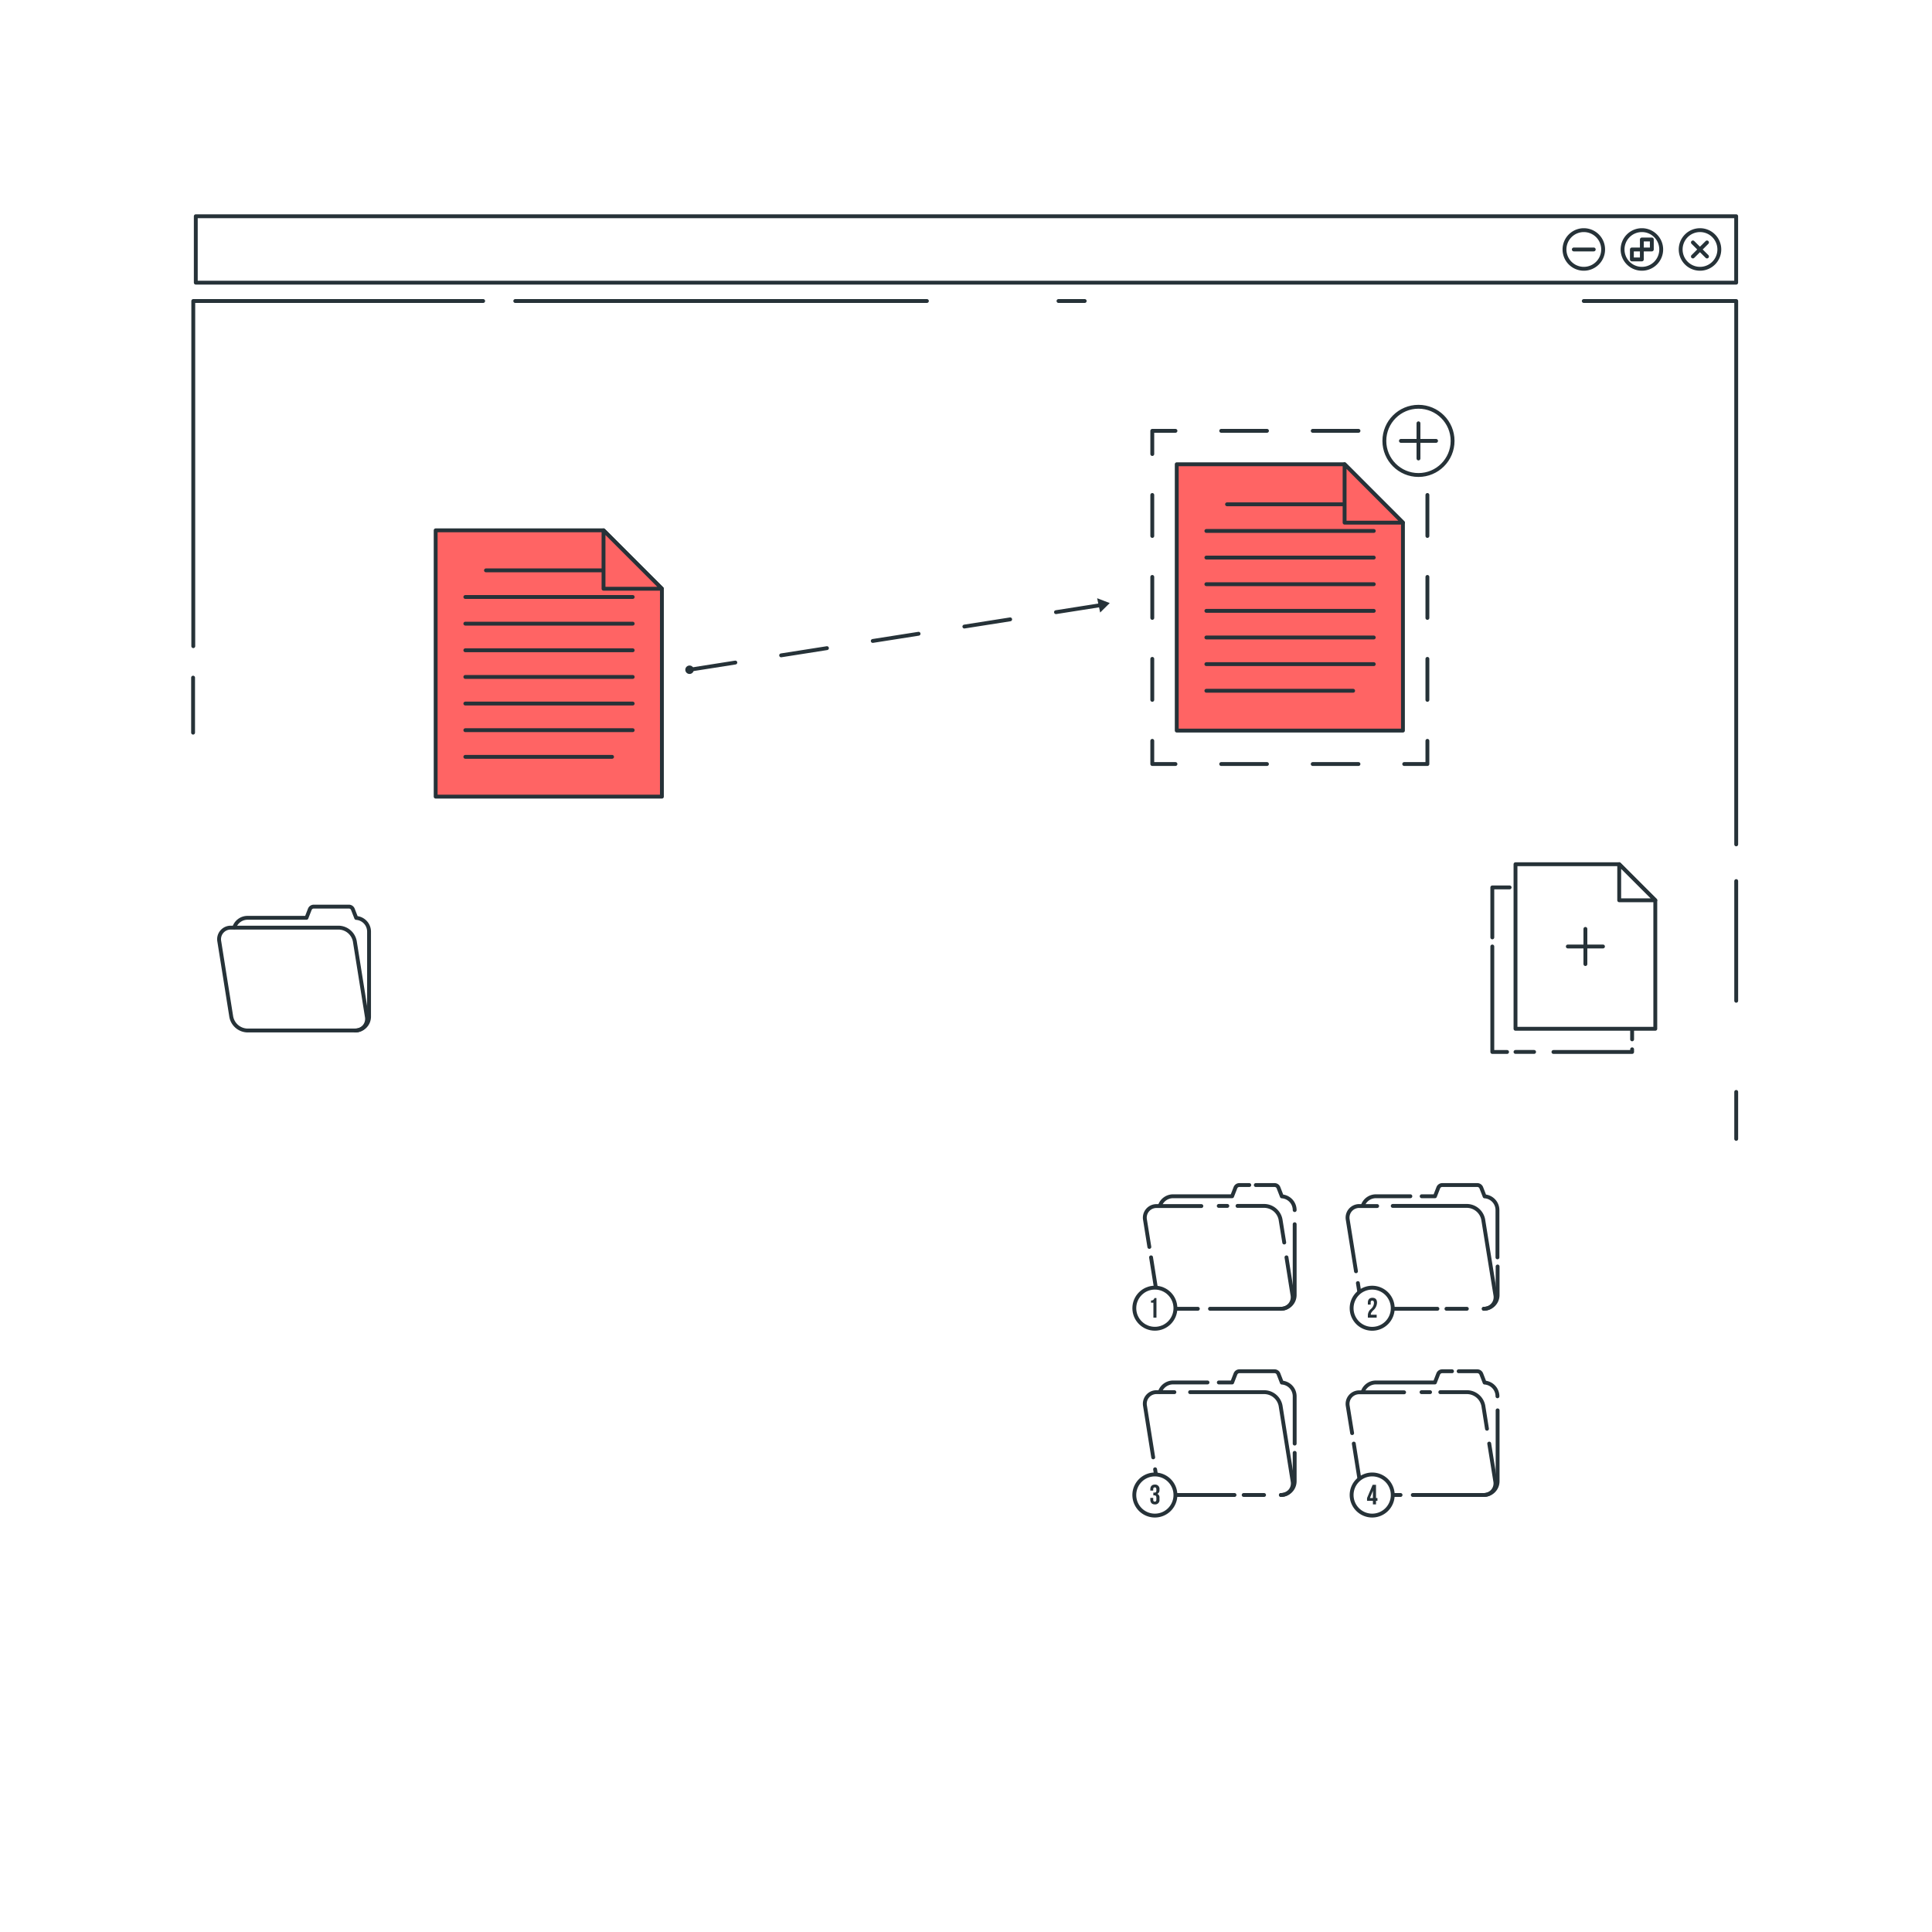 <svg class="animated" id="freepik_stories-duplicate" xmlns="http://www.w3.org/2000/svg"
    xmlns:xlink="http://www.w3.org/1999/xlink" viewBox="0 0 500 500" version="1.1" xmlns:svgjs="http://svgjs.com/svgjs">
    <style>
        svg#freepik_stories-duplicate:not(.animated) .animable {
            opacity: 0;
        }

        svg#freepik_stories-duplicate.animated #freepik--Duplicate--inject-7 {
            animation: 1.5s Infinite linear floating;
            animation-delay: 0s;
        }

        @keyframes floating {
            0% {
                opacity: 1;
                transform: translateY(0px);
            }

            50% {
                transform: translateY(-10px);
            }

            100% {
                opacity: 1;
                transform: translateY(0px);
            }
        }

        .animator-hidden {
            display: none;
        }
    </style>
    <g id="freepik--background-simple--inject-7" class="animable animator-hidden"
        style="transform-origin: 249.389px 260.05px;">
        <path
            d="M135.47,442.4c24.21,24.32,81.91,13.76,106.6-2.65C322.24,386.5,462.86,297.67,466.26,174c1.45-52.59-45.55-79-65.1-86.63-47-18.28-98.07-22.84-148.44-23.85-52.62-1-108.95,2.18-155.64,29-17.69,10.16-34.3,23-45.45,40.32C40.29,150.36,34,171.09,32.76,191.9c-2.07,33.56,7.78,66.92,22.16,97.31s33.26,58.4,50.67,87.17C116.94,395.16,115.07,421.91,135.47,442.4Z"
            style="fill: #FF6464; transform-origin: 249.389px 260.05px;" id="elyilxhths3yb" class="animable"></path>
        <g id="eljx6h3hpn21">
            <path
                d="M135.47,442.4c24.21,24.32,81.91,13.76,106.6-2.65C322.24,386.5,462.86,297.67,466.26,174c1.45-52.59-45.55-79-65.1-86.63-47-18.28-98.07-22.84-148.44-23.85-52.62-1-108.95,2.18-155.64,29-17.69,10.16-34.3,23-45.45,40.32C40.29,150.36,34,171.09,32.76,191.9c-2.07,33.56,7.78,66.92,22.16,97.31s33.26,58.4,50.67,87.17C116.94,395.16,115.07,421.91,135.47,442.4Z"
                style="fill: rgb(255, 255, 255); opacity: 0.7; transform-origin: 249.389px 260.05px;" class="animable"
                id="elf1kz39mzezk"></path>
        </g>
    </g>
    <g id="freepik--Window--inject-7" class="animable" style="transform-origin: 249.65px 175.35px;">
        <rect x="50.67" y="55.96" width="398.65" height="17.19"
            style="fill: none; stroke: rgb(38, 50, 56); stroke-linecap: round; stroke-linejoin: round; transform-origin: 249.995px 64.555px;"
            id="ele18f4w43ve5" class="animable"></rect>
        <path d="M443.49,68.1a5,5,0,1,1,0-7.08A5,5,0,0,1,443.49,68.1Z"
            style="fill: none; stroke: rgb(38, 50, 56); stroke-linecap: round; stroke-linejoin: round; transform-origin: 439.959px 64.56px;"
            id="elfvqcfuvs6no" class="animable"></path>
        <line x1="441.77" y1="62.74" x2="438.12" y2="66.38"
            style="fill: none; stroke: rgb(38, 50, 56); stroke-linecap: round; stroke-linejoin: round; transform-origin: 439.945px 64.56px;"
            id="eldt67f3hda9i" class="animable"></line>
        <line x1="441.77" y1="66.38" x2="438.12" y2="62.74"
            style="fill: none; stroke: rgb(38, 50, 56); stroke-linecap: round; stroke-linejoin: round; transform-origin: 439.945px 64.56px;"
            id="ellm6pt10urk" class="animable"></line>
        <path d="M429.92,64.56a5,5,0,1,1-5-5A5,5,0,0,1,429.92,64.56Z"
            style="fill: none; stroke: rgb(38, 50, 56); stroke-linecap: round; stroke-linejoin: round; transform-origin: 424.92px 64.56px;"
            id="el937o1jdbu6r" class="animable"></path>
        <polygon points="424.91 67.14 424.91 61.98 427.49 61.98 427.49 64.56 422.33 64.56 422.33 67.14 424.91 67.14"
            style="fill: none; stroke: rgb(38, 50, 56); stroke-linecap: round; stroke-linejoin: round; transform-origin: 424.91px 64.56px;"
            id="el40qmivhb1f2" class="animable"></polygon>
        <path d="M414.89,64.56a5,5,0,1,1-5-5A5,5,0,0,1,414.89,64.56Z"
            style="fill: none; stroke: rgb(38, 50, 56); stroke-linecap: round; stroke-linejoin: round; transform-origin: 409.89px 64.56px;"
            id="elw7xg1nguk8d" class="animable"></path>
        <line x1="412.46" y1="64.56" x2="407.3" y2="64.56"
            style="fill: none; stroke: rgb(38, 50, 56); stroke-linecap: round; stroke-linejoin: round; transform-origin: 409.88px 64.56px;"
            id="elues8pccmhr8" class="animable"></line>
        <polyline points="50.02 167.23 50.02 77.9 125.04 77.9"
            style="fill: none; stroke: rgb(38, 50, 56); stroke-linecap: round; stroke-linejoin: round; transform-origin: 87.53px 122.565px;"
            id="el95zh8vdw7tw" class="animable"></polyline>
        <polyline points="449.33 218.52 449.33 77.9 409.88 77.9"
            style="fill: none; stroke: rgb(38, 50, 56); stroke-linecap: round; stroke-linejoin: round; transform-origin: 429.605px 148.21px;"
            id="elbydo231d2fq" class="animable"></polyline>
        <line x1="449.33" y1="228.02" x2="449.33" y2="259"
            style="fill: none; stroke: rgb(38, 50, 56); stroke-linecap: round; stroke-linejoin: round; transform-origin: 449.33px 243.51px;"
            id="elw92wz1x0gq" class="animable"></line>
        <line x1="449.33" y1="282.59" x2="449.33" y2="294.74"
            style="fill: none; stroke: rgb(38, 50, 56); stroke-linecap: round; stroke-linejoin: round; transform-origin: 449.33px 288.665px;"
            id="el2juadgr7c28" class="animable"></line>
        <line x1="49.97" y1="175.37" x2="49.97" y2="189.61"
            style="fill: none; stroke: rgb(38, 50, 56); stroke-linecap: round; stroke-linejoin: round; transform-origin: 49.97px 182.49px;"
            id="elq45xiz3h6oc" class="animable"></line>
        <line x1="133.35" y1="77.9" x2="239.88" y2="77.9"
            style="fill: none; stroke: rgb(38, 50, 56); stroke-linecap: round; stroke-linejoin: round; transform-origin: 186.615px 77.9px;"
            id="elo8s267ur2nl" class="animable"></line>
        <line x1="273.94" y1="77.9" x2="280.72" y2="77.9"
            style="fill: none; stroke: rgb(38, 50, 56); stroke-linecap: round; stroke-linejoin: round; transform-origin: 277.33px 77.9px;"
            id="elr7jospsyme" class="animable"></line>
    </g>
    <g id="freepik--Folders--inject-7" class="animable" style="transform-origin: 222.139px 313.43px;">
        <path d="M362.46,386.9h-6.4a4.34,4.34,0,0,1-4.15-3.56l-1.55-9.74"
            style="fill: none; stroke: rgb(38, 50, 56); stroke-linecap: round; stroke-linejoin: round; transform-origin: 356.41px 380.25px;"
            id="elfr0d1cj1yja" class="animable"></path>
        <path d="M385.41,373.6l1.56,9.74a3,3,0,0,1-3,3.56H365.63"
            style="fill: none; stroke: rgb(38, 50, 56); stroke-linecap: round; stroke-linejoin: round; transform-origin: 376.326px 380.25px;"
            id="eld1fqdi8ie7" class="animable"></path>
        <path d="M372.75,360.29h7a4.34,4.34,0,0,1,4.14,3.56l.94,5.91"
            style="fill: none; stroke: rgb(38, 50, 56); stroke-linecap: round; stroke-linejoin: round; transform-origin: 378.79px 365.025px;"
            id="elhp3wqrc3dfu" class="animable"></path>
        <line x1="367.89" y1="360.29" x2="370.1" y2="360.29"
            style="fill: none; stroke: rgb(38, 50, 56); stroke-linecap: round; stroke-linejoin: round; transform-origin: 368.995px 360.29px;"
            id="el4ybxvh54pf6" class="animable"></line>
        <path d="M349.93,370.89l-1.13-7a3,3,0,0,1,3-3.56h11.58"
            style="fill: none; stroke: rgb(38, 50, 56); stroke-linecap: round; stroke-linejoin: round; transform-origin: 356.064px 365.61px;"
            id="els1z4fh5b96a" class="animable"></path>
        <path d="M375.78,354.88h-2.57a1.11,1.11,0,0,0-1,.69l-.86,2.21H356.06a3.58,3.58,0,0,0-3.39,2.43"
            style="fill: none; stroke: rgb(38, 50, 56); stroke-linecap: round; stroke-linejoin: round; transform-origin: 364.225px 357.545px;"
            id="el5o2rny09nqw" class="animable"></path>
        <path d="M387.54,361.36a3.56,3.56,0,0,0-3.32-3.55l-.87-2.24a1.11,1.11,0,0,0-1-.69H377.5"
            style="fill: none; stroke: rgb(38, 50, 56); stroke-linecap: round; stroke-linejoin: round; transform-origin: 382.52px 358.12px;"
            id="eld0ror45xr65" class="animable"></path>
        <path d="M384,386.9a3.57,3.57,0,0,0,3.58-3.57V365"
            style="fill: none; stroke: rgb(38, 50, 56); stroke-linecap: round; stroke-linejoin: round; transform-origin: 385.79px 375.95px;"
            id="eljr4jv8x7w4g" class="animable"></path>
        <path d="M298.45,377.16l-2.12-13.31a3,3,0,0,1,3-3.56h4.6"
            style="fill: none; stroke: rgb(38, 50, 56); stroke-linecap: round; stroke-linejoin: round; transform-origin: 300.104px 368.725px;"
            id="el7sz5hpoarl8" class="animable"></path>
        <path d="M319.49,386.9H303.58a4.35,4.35,0,0,1-4.15-3.56l-.49-3.09"
            style="fill: none; stroke: rgb(38, 50, 56); stroke-linecap: round; stroke-linejoin: round; transform-origin: 309.215px 383.575px;"
            id="elknr0lcumgsp" class="animable"></path>
        <line x1="327.14" y1="386.9" x2="321.86" y2="386.9"
            style="fill: none; stroke: rgb(38, 50, 56); stroke-linecap: round; stroke-linejoin: round; transform-origin: 324.5px 386.9px;"
            id="ellv038d7p0ab" class="animable"></line>
        <path d="M308,360.29h19.28a4.34,4.34,0,0,1,4.14,3.56l3.11,19.49a3,3,0,0,1-3,3.56"
            style="fill: none; stroke: rgb(38, 50, 56); stroke-linecap: round; stroke-linejoin: round; transform-origin: 321.291px 373.595px;"
            id="elss2helkzo0r" class="animable"></path>
        <path d="M312.5,357.78h-8.92a3.59,3.59,0,0,0-3.39,2.43"
            style="fill: none; stroke: rgb(38, 50, 56); stroke-linecap: round; stroke-linejoin: round; transform-origin: 306.345px 358.995px;"
            id="elirouu9bbgk" class="animable"></path>
        <path
            d="M335.06,373.6V361.36a3.56,3.56,0,0,0-3.32-3.55l-.87-2.24a1.09,1.09,0,0,0-1-.69h-9.13a1.09,1.09,0,0,0-1,.69l-.86,2.21h-3.45"
            style="fill: none; stroke: rgb(38, 50, 56); stroke-linecap: round; stroke-linejoin: round; transform-origin: 325.245px 364.24px;"
            id="elknb9oxzxbp" class="animable"></path>
        <path d="M331.48,386.9a3.57,3.57,0,0,0,3.58-3.57V376"
            style="fill: none; stroke: rgb(38, 50, 56); stroke-linecap: round; stroke-linejoin: round; transform-origin: 333.27px 381.45px;"
            id="elp4wlgdm843s" class="animable"></path>
        <path d="M310,338.71h-6.41a4.35,4.35,0,0,1-4.15-3.56l-1.55-9.75"
            style="fill: none; stroke: rgb(38, 50, 56); stroke-linecap: round; stroke-linejoin: round; transform-origin: 303.945px 332.055px;"
            id="elrmbpm0qx5ce" class="animable"></path>
        <path d="M332.94,325.4l1.55,9.75a3,3,0,0,1-3,3.56H313.15"
            style="fill: none; stroke: rgb(38, 50, 56); stroke-linecap: round; stroke-linejoin: round; transform-origin: 323.846px 332.055px;"
            id="elcyyi777olx" class="animable"></path>
        <path d="M320.27,312.09h7a4.35,4.35,0,0,1,4.14,3.57l.95,5.9"
            style="fill: none; stroke: rgb(38, 50, 56); stroke-linecap: round; stroke-linejoin: round; transform-origin: 326.315px 316.825px;"
            id="elv1h3aqrvw8" class="animable"></path>
        <line x1="315.41" y1="312.09" x2="317.63" y2="312.09"
            style="fill: none; stroke: rgb(38, 50, 56); stroke-linecap: round; stroke-linejoin: round; transform-origin: 316.52px 312.09px;"
            id="elcs7824grgrw" class="animable"></line>
        <path d="M297.45,322.7l-1.12-7a3,3,0,0,1,3-3.57h11.58"
            style="fill: none; stroke: rgb(38, 50, 56); stroke-linecap: round; stroke-linejoin: round; transform-origin: 303.593px 317.415px;"
            id="el9uy66tojeam" class="animable"></path>
        <path d="M323.31,306.69h-2.58a1.07,1.07,0,0,0-1,.69l-.86,2.21H303.58a3.59,3.59,0,0,0-3.39,2.43"
            style="fill: none; stroke: rgb(38, 50, 56); stroke-linecap: round; stroke-linejoin: round; transform-origin: 311.75px 309.355px;"
            id="elzajfkanplbk" class="animable"></path>
        <path d="M335.06,313.17a3.56,3.56,0,0,0-3.32-3.55l-.87-2.24a1.07,1.07,0,0,0-1-.69H325"
            style="fill: none; stroke: rgb(38, 50, 56); stroke-linecap: round; stroke-linejoin: round; transform-origin: 330.03px 309.93px;"
            id="eltm604rsj4lq" class="animable"></path>
        <path d="M331.48,338.71a3.57,3.57,0,0,0,3.58-3.57V316.83"
            style="fill: none; stroke: rgb(38, 50, 56); stroke-linecap: round; stroke-linejoin: round; transform-origin: 333.27px 327.77px;"
            id="elkyambl0yxz" class="animable"></path>
        <path d="M350.93,329l-2.13-13.31a3,3,0,0,1,3-3.57h4.6"
            style="fill: none; stroke: rgb(38, 50, 56); stroke-linecap: round; stroke-linejoin: round; transform-origin: 352.573px 320.56px;"
            id="elvohbsynh2ds" class="animable"></path>
        <path d="M372,338.71H356.06a4.34,4.34,0,0,1-4.15-3.56l-.49-3.09"
            style="fill: none; stroke: rgb(38, 50, 56); stroke-linecap: round; stroke-linejoin: round; transform-origin: 361.71px 335.385px;"
            id="elarsvb08drb" class="animable"></path>
        <line x1="379.62" y1="338.71" x2="374.34" y2="338.71"
            style="fill: none; stroke: rgb(38, 50, 56); stroke-linecap: round; stroke-linejoin: round; transform-origin: 376.98px 338.71px;"
            id="ellvrpciekg6e" class="animable"></line>
        <path d="M360.44,312.09h19.28a4.35,4.35,0,0,1,4.14,3.57L387,335.15a3,3,0,0,1-3,3.56"
            style="fill: none; stroke: rgb(38, 50, 56); stroke-linecap: round; stroke-linejoin: round; transform-origin: 373.746px 325.4px;"
            id="el6rotdz48o9m" class="animable"></path>
        <path d="M365,309.59h-8.92a3.58,3.58,0,0,0-3.39,2.43"
            style="fill: none; stroke: rgb(38, 50, 56); stroke-linecap: round; stroke-linejoin: round; transform-origin: 358.845px 310.805px;"
            id="elk1xp3q14ach" class="animable"></path>
        <path
            d="M387.54,325.4V313.17a3.56,3.56,0,0,0-3.32-3.55l-.87-2.24a1.1,1.1,0,0,0-1-.69h-9.12a1.1,1.1,0,0,0-1,.69l-.86,2.21h-3.44"
            style="fill: none; stroke: rgb(38, 50, 56); stroke-linecap: round; stroke-linejoin: round; transform-origin: 377.735px 316.045px;"
            id="el6tzvow2dioe" class="animable"></path>
        <path d="M384,338.71a3.57,3.57,0,0,0,3.58-3.57v-7.37"
            style="fill: none; stroke: rgb(38, 50, 56); stroke-linecap: round; stroke-linejoin: round; transform-origin: 385.79px 333.24px;"
            id="elgvmq5a12e8w" class="animable"></path>
        <path
            d="M91.93,266.69H64a4.36,4.36,0,0,1-4.15-3.57l-3.1-19.49a3,3,0,0,1,3-3.56H87.69a4.34,4.34,0,0,1,4.14,3.56l3.11,19.49A3,3,0,0,1,91.93,266.69Z"
            style="fill: none; stroke: rgb(38, 50, 56); stroke-linecap: round; stroke-linejoin: round; transform-origin: 75.846px 253.38px;"
            id="eltflh5uqlh6h" class="animable"></path>
        <path
            d="M91.93,266.69a3.58,3.58,0,0,0,3.58-3.58v-22a3.56,3.56,0,0,0-3.32-3.55l-.87-2.24a1.09,1.09,0,0,0-1-.69H81.18a1.09,1.09,0,0,0-1,.69l-.86,2.21H64A3.59,3.59,0,0,0,60.64,240"
            style="fill: none; stroke: rgb(38, 50, 56); stroke-linecap: round; stroke-linejoin: round; transform-origin: 78.075px 250.66px;"
            id="elc54br0btwph" class="animable"></path>
        <circle cx="298.88" cy="338.56" r="5.32"
            style="fill: rgb(255, 255, 255); stroke: rgb(38, 50, 56); stroke-linecap: round; stroke-linejoin: round; transform-origin: 298.88px 338.56px;"
            id="elm1lmnf5xmp" class="animable"></circle>
        <path d="M297.88,336.56a.79.79,0,0,0,.88-.63h.53V341h-.79v-3.86h-.62Z"
            style="fill: rgb(38, 50, 56); transform-origin: 298.585px 338.465px;" id="el3vb4lfp08s6" class="animable">
        </path>
        <path d="M360.44,338.56a5.32,5.32,0,1,1-5.32-5.31A5.32,5.32,0,0,1,360.44,338.56Z"
            style="fill: rgb(255, 255, 255); stroke: rgb(38, 50, 56); stroke-linecap: round; stroke-linejoin: round; transform-origin: 355.12px 338.57px;"
            id="elqzwbalv7yn" class="animable"></path>
        <path
            d="M355.14,336.59c-.25,0-.41.14-.41.5v.54H354v-.49c0-.81.4-1.27,1.19-1.27s1.18.46,1.18,1.27a2.77,2.77,0,0,1-1,2c-.47.5-.6.74-.6,1v.11h1.51V341H354v-.62a2.21,2.21,0,0,1,.79-1.62,2.13,2.13,0,0,0,.79-1.58C355.56,336.72,355.4,336.59,355.14,336.59Z"
            style="fill: rgb(38, 50, 56); transform-origin: 355.185px 338.435px;" id="elpeoamaovj8i" class="animable">
        </path>
        <path d="M304.2,386.9a5.32,5.32,0,1,1-5.32-5.31A5.32,5.32,0,0,1,304.2,386.9Z"
            style="fill: rgb(255, 255, 255); stroke: rgb(38, 50, 56); stroke-linecap: round; stroke-linejoin: round; transform-origin: 298.88px 386.91px;"
            id="ely70fedb499h" class="animable"></path>
        <path
            d="M299.27,385.51c0-.45-.16-.58-.41-.58s-.41.14-.41.5v.33h-.75v-.28c0-.81.4-1.27,1.18-1.27a1.11,1.11,0,0,1,1.19,1.27v.13a1,1,0,0,1-.56,1h0a1,1,0,0,1,.56,1.06v.4a1.11,1.11,0,0,1-1.19,1.27c-.78,0-1.18-.47-1.18-1.27v-.42h.75v.47c0,.36.16.5.41.5s.41-.13.41-.58v-.39c0-.47-.16-.65-.52-.65h-.27v-.72h.31c.3,0,.48-.13.48-.54Z"
            style="fill: rgb(38, 50, 56); transform-origin: 298.891px 386.775px;" id="elpfc4rid00to" class="animable">
        </path>
        <path d="M360.44,386.9a5.32,5.32,0,1,1-5.32-5.31A5.32,5.32,0,0,1,360.44,386.9Z"
            style="fill: rgb(255, 255, 255); stroke: rgb(38, 50, 56); stroke-linecap: round; stroke-linejoin: round; transform-origin: 355.12px 386.91px;"
            id="ely6x00962ph" class="animable"></path>
        <path d="M353.79,387.69l1.45-3.42h.87v3.42h.37v.72h-.37v.92h-.8v-.92h-1.52Zm1.52,0v-1.87h0l-.77,1.87Z"
            style="fill: rgb(38, 50, 56); transform-origin: 355.135px 386.8px;" id="elgwbbu9igbq" class="animable">
        </path>
    </g>
    <g id="freepik--Icon--inject-7" class="animable" style="transform-origin: 407.3px 247.955px;">
        <line x1="393.86" y1="229.66" x2="413.05" y2="229.66"
            style="fill: none; stroke: rgb(38, 50, 56); stroke-linecap: round; stroke-linejoin: round; transform-origin: 403.455px 229.66px;"
            id="elzhnh9uvqpa" class="animable"></line>
        <polyline points="386.21 242.6 386.21 229.66 390.69 229.66"
            style="fill: none; stroke: rgb(38, 50, 56); stroke-linecap: round; stroke-linejoin: round; transform-origin: 388.45px 236.13px;"
            id="elh9h60g2711e" class="animable"></polyline>
        <polyline points="390.03 272.25 386.21 272.25 386.21 244.95"
            style="fill: none; stroke: rgb(38, 50, 56); stroke-linecap: round; stroke-linejoin: round; transform-origin: 388.12px 258.6px;"
            id="el0qsf9b3v76w8" class="animable"></polyline>
        <line x1="397.02" y1="272.24" x2="392.21" y2="272.24"
            style="fill: none; stroke: rgb(38, 50, 56); stroke-linecap: round; stroke-linejoin: round; transform-origin: 394.615px 272.24px;"
            id="eljv47hv9p5h" class="animable"></line>
        <polyline points="422.39 271.56 422.39 272.25 402.03 272.25"
            style="fill: none; stroke: rgb(38, 50, 56); stroke-linecap: round; stroke-linejoin: round; transform-origin: 412.21px 271.905px;"
            id="elsip8ergbm4h" class="animable"></polyline>
        <line x1="422.39" y1="238.99" x2="422.39" y2="268.98"
            style="fill: none; stroke: rgb(38, 50, 56); stroke-linecap: round; stroke-linejoin: round; transform-origin: 422.39px 253.985px;"
            id="el7sl10xny674" class="animable"></line>
        <polygon
            points="428.39 232.99 428.39 266.25 392.21 266.25 392.21 223.66 419.05 223.66 425.33 229.94 428.39 232.99"
            style="fill: rgb(255, 255, 255); stroke: rgb(38, 50, 56); stroke-linecap: round; stroke-linejoin: round; transform-origin: 410.3px 244.955px;"
            id="ell18n5scl46b" class="animable"></polygon>
        <polygon points="428.39 232.99 419.05 232.99 419.05 223.66 425.33 229.94 428.39 232.99"
            style="fill: rgb(255, 255, 255); stroke: rgb(38, 50, 56); stroke-linecap: round; stroke-linejoin: round; transform-origin: 423.72px 228.325px;"
            id="elmne4hgto6k7" class="animable"></polygon>
        <line x1="410.3" y1="240.4" x2="410.3" y2="249.5"
            style="fill: none; stroke: rgb(38, 50, 56); stroke-linecap: round; stroke-linejoin: round; transform-origin: 410.3px 244.95px;"
            id="elqlfkew3nrp" class="animable"></line>
        <line x1="414.85" y1="244.95" x2="405.75" y2="244.95"
            style="fill: none; stroke: rgb(38, 50, 56); stroke-linecap: round; stroke-linejoin: round; transform-origin: 410.3px 244.95px;"
            id="elyxohyrmpos" class="animable"></line>
    </g>
    <g id="freepik--Duplicate--inject-7" class="animable" style="transform-origin: 246.169px 153.891px;">
        <polygon points="171.3 152.36 171.3 206.17 112.75 206.17 112.75 137.25 156.19 137.25 166.35 147.41 171.3 152.36"
            style="fill: #FF6464; stroke: rgb(38, 50, 56); stroke-linecap: round; stroke-linejoin: round; transform-origin: 142.025px 171.71px;"
            id="elbty98lsqop6" class="animable"></polygon>
        <line x1="125.77" y1="147.61" x2="163.74" y2="147.61"
            style="fill: none; stroke: rgb(38, 50, 56); stroke-linecap: round; stroke-linejoin: round; transform-origin: 144.755px 147.61px;"
            id="ellyudfpsg93" class="animable"></line>
        <line x1="120.43" y1="154.5" x2="163.74" y2="154.5"
            style="fill: none; stroke: rgb(38, 50, 56); stroke-linecap: round; stroke-linejoin: round; transform-origin: 142.085px 154.5px;"
            id="el2vmm1qp0s8a" class="animable"></line>
        <line x1="120.43" y1="161.4" x2="163.74" y2="161.4"
            style="fill: none; stroke: rgb(38, 50, 56); stroke-linecap: round; stroke-linejoin: round; transform-origin: 142.085px 161.4px;"
            id="el1kstxhhae4a" class="animable"></line>
        <line x1="120.43" y1="168.29" x2="163.74" y2="168.29"
            style="fill: none; stroke: rgb(38, 50, 56); stroke-linecap: round; stroke-linejoin: round; transform-origin: 142.085px 168.29px;"
            id="elamhwz28pha6" class="animable"></line>
        <line x1="120.43" y1="175.19" x2="163.74" y2="175.19"
            style="fill: none; stroke: rgb(38, 50, 56); stroke-linecap: round; stroke-linejoin: round; transform-origin: 142.085px 175.19px;"
            id="eleq94x24vct" class="animable"></line>
        <line x1="120.43" y1="182.08" x2="163.74" y2="182.08"
            style="fill: none; stroke: rgb(38, 50, 56); stroke-linecap: round; stroke-linejoin: round; transform-origin: 142.085px 182.08px;"
            id="elyav4ee04ep" class="animable"></line>
        <line x1="120.43" y1="188.97" x2="163.74" y2="188.97"
            style="fill: none; stroke: rgb(38, 50, 56); stroke-linecap: round; stroke-linejoin: round; transform-origin: 142.085px 188.97px;"
            id="elqtlta72n6g" class="animable"></line>
        <line x1="120.43" y1="195.87" x2="158.4" y2="195.87"
            style="fill: none; stroke: rgb(38, 50, 56); stroke-linecap: round; stroke-linejoin: round; transform-origin: 139.415px 195.87px;"
            id="elm06vj4t31b8" class="animable"></line>
        <polygon points="171.3 152.36 156.19 152.36 156.19 137.25 166.35 147.41 171.3 152.36"
            style="fill: #FF6464; stroke: rgb(38, 50, 56); stroke-linecap: round; stroke-linejoin: round; transform-origin: 163.745px 144.805px;"
            id="elbhmeoz9gpoc" class="animable"></polygon>
        <polygon
            points="363.08 135.26 363.08 189.07 304.54 189.07 304.54 120.15 347.98 120.15 358.13 130.31 363.08 135.26"
            style="fill: #FF6464; stroke: rgb(38, 50, 56); stroke-linecap: round; stroke-linejoin: round; transform-origin: 333.81px 154.61px;"
            id="elxxu71kpjfwb" class="animable"></polygon>
        <line x1="317.56" y1="130.51" x2="355.53" y2="130.51"
            style="fill: none; stroke: rgb(38, 50, 56); stroke-linecap: round; stroke-linejoin: round; transform-origin: 336.545px 130.51px;"
            id="elio4jw7dt1a9" class="animable"></line>
        <line x1="312.21" y1="137.41" x2="355.53" y2="137.41"
            style="fill: none; stroke: rgb(38, 50, 56); stroke-linecap: round; stroke-linejoin: round; transform-origin: 333.87px 137.41px;"
            id="el04hmgcriie4n" class="animable"></line>
        <line x1="312.21" y1="144.3" x2="355.53" y2="144.3"
            style="fill: none; stroke: rgb(38, 50, 56); stroke-linecap: round; stroke-linejoin: round; transform-origin: 333.87px 144.3px;"
            id="elr1vdsf6dzvp" class="animable"></line>
        <line x1="312.21" y1="151.19" x2="355.53" y2="151.19"
            style="fill: none; stroke: rgb(38, 50, 56); stroke-linecap: round; stroke-linejoin: round; transform-origin: 333.87px 151.19px;"
            id="el7u2tijaq1fc" class="animable"></line>
        <line x1="312.21" y1="158.09" x2="355.53" y2="158.09"
            style="fill: none; stroke: rgb(38, 50, 56); stroke-linecap: round; stroke-linejoin: round; transform-origin: 333.87px 158.09px;"
            id="elwceag23yh3" class="animable"></line>
        <line x1="312.21" y1="164.98" x2="355.53" y2="164.98"
            style="fill: none; stroke: rgb(38, 50, 56); stroke-linecap: round; stroke-linejoin: round; transform-origin: 333.87px 164.98px;"
            id="el7gzh5ubufu4" class="animable"></line>
        <line x1="312.21" y1="171.88" x2="355.53" y2="171.88"
            style="fill: none; stroke: rgb(38, 50, 56); stroke-linecap: round; stroke-linejoin: round; transform-origin: 333.87px 171.88px;"
            id="elgycrwnpef55" class="animable"></line>
        <line x1="312.21" y1="178.77" x2="350.19" y2="178.77"
            style="fill: none; stroke: rgb(38, 50, 56); stroke-linecap: round; stroke-linejoin: round; transform-origin: 331.2px 178.77px;"
            id="elhmr4h3yrjkf" class="animable"></line>
        <polygon points="363.08 135.26 347.98 135.26 347.98 120.15 358.13 130.31 363.08 135.26"
            style="fill: #FF6464; stroke: rgb(38, 50, 56); stroke-linecap: round; stroke-linejoin: round; transform-origin: 355.53px 127.705px;"
            id="el2p0tfsk81w6" class="animable"></polygon>
        <polyline points="369.41 191.73 369.41 197.73 363.41 197.73"
            style="fill: none; stroke: rgb(38, 50, 56); stroke-linecap: round; stroke-linejoin: round; transform-origin: 366.41px 194.73px;"
            id="eldpsfzz5uyqu" class="animable"></polyline>
        <line x1="351.57" y1="197.73" x2="310.13" y2="197.73"
            style="fill: none; stroke: rgb(38, 50, 56); stroke-linecap: round; stroke-linejoin: round; stroke-dasharray: 11.842, 11.842; transform-origin: 330.85px 197.73px;"
            id="el441fhbgoh9b" class="animable"></line>
        <polyline points="304.21 197.73 298.21 197.73 298.21 191.73"
            style="fill: none; stroke: rgb(38, 50, 56); stroke-linecap: round; stroke-linejoin: round; transform-origin: 301.21px 194.73px;"
            id="el7txb5n7iha" class="animable"></polyline>
        <line x1="298.21" y1="181.12" x2="298.21" y2="122.8"
            style="fill: none; stroke: rgb(38, 50, 56); stroke-linecap: round; stroke-linejoin: round; stroke-dasharray: 10.604, 10.604; transform-origin: 298.21px 151.96px;"
            id="elwx6qde25xp" class="animable"></line>
        <polyline points="298.21 117.5 298.21 111.5 304.21 111.5"
            style="fill: none; stroke: rgb(38, 50, 56); stroke-linecap: round; stroke-linejoin: round; transform-origin: 301.21px 114.5px;"
            id="elo7n8eb3xcw" class="animable"></polyline>
        <line x1="316.05" y1="111.5" x2="357.49" y2="111.5"
            style="fill: none; stroke: rgb(38, 50, 56); stroke-linecap: round; stroke-linejoin: round; stroke-dasharray: 11.842, 11.842; transform-origin: 336.77px 111.5px;"
            id="elyz5phvoypqj" class="animable"></line>
        <polyline points="363.41 111.5 369.41 111.5 369.41 117.5"
            style="fill: none; stroke: rgb(38, 50, 56); stroke-linecap: round; stroke-linejoin: round; transform-origin: 366.41px 114.5px;"
            id="elxc3urx6bzz" class="animable"></polyline>
        <line x1="369.41" y1="128.1" x2="369.41" y2="186.42"
            style="fill: none; stroke: rgb(38, 50, 56); stroke-linecap: round; stroke-linejoin: round; stroke-dasharray: 10.604, 10.604; transform-origin: 369.41px 157.26px;"
            id="el8lw37iev8dn" class="animable"></line>
        <line x1="178.45" y1="173.33" x2="285.09" y2="156.57"
            style="fill: none; stroke: rgb(38, 50, 56); stroke-linecap: round; stroke-linejoin: round; stroke-dasharray: 12; transform-origin: 231.77px 164.95px;"
            id="elkhu765w8bp" class="animable"></line>
        <polygon points="287.2 156.07 283.94 154.82 284.72 158.52 287.2 156.07"
            style="fill: rgb(38, 50, 56); transform-origin: 285.57px 156.67px;" id="elc109xmmv34s" class="animable">
        </polygon>
        <path d="M179.54,173.33a1.09,1.09,0,1,1-1.09-1.09A1.08,1.08,0,0,1,179.54,173.33Z"
            style="fill: rgb(38, 50, 56); transform-origin: 178.45px 173.33px;" id="elho4ke0za56p" class="animable">
        </path>
        <g id="eleqx9imlgp7f">
            <circle cx="367.1" cy="114.1" r="8.83"
                style="fill: rgb(255, 255, 255); stroke: rgb(38, 50, 56); stroke-linecap: round; stroke-linejoin: round; transform-origin: 367.1px 114.1px; transform: rotate(-45deg);"
                class="animable" id="elvghjwljfsjp"></circle>
        </g>
        <line x1="367.1" y1="109.55" x2="367.1" y2="118.65"
            style="fill: none; stroke: rgb(38, 50, 56); stroke-linecap: round; stroke-linejoin: round; transform-origin: 367.1px 114.1px;"
            id="eladh5zsfut" class="animable"></line>
        <line x1="371.65" y1="114.1" x2="362.56" y2="114.1"
            style="fill: none; stroke: rgb(38, 50, 56); stroke-linecap: round; stroke-linejoin: round; transform-origin: 367.105px 114.1px;"
            id="elg9ky85ei56o" class="animable"></line>
    </g>
    <g id="freepik--Character--inject-7" class="animable animator-hidden"
        style="transform-origin: 214.231px 321.379px;">
        <path
            d="M219.32,258.46c-1.18,0-3.48-3.24-4.82-5.3,0,4.26,0,15.14,1.89,14.44C218.67,266.73,221.07,258.46,219.32,258.46Z"
            style="fill: rgb(255, 255, 255); stroke: rgb(38, 50, 56); stroke-linecap: round; stroke-linejoin: round; transform-origin: 217.211px 260.396px;"
            id="elrxru5xmh6fq" class="animable"></path>
        <path
            d="M214.16,288.31a8.11,8.11,0,0,1-2.63,2c-2.92,1.5-7.32,2.21-12.37,2-20.36-.78-51.36-16.26-39.19-54.51,7.46-23.48,41.42-15.66,50.09-6.72,3,3.13,5.57,9.71,7.19,17.43.59,2.82-.59,5.79-.26,8.8.29,2.72,2.12,5.47,2.17,8.18C219.33,275,217.87,283.78,214.16,288.31Z"
            style="fill: rgb(255, 255, 255); stroke: rgb(38, 50, 56); stroke-linecap: round; stroke-linejoin: round; transform-origin: 188.198px 257.313px;"
            id="elxumh5hck2u" class="animable"></path>
        <path d="M211.53,290.32c-2.92,1.5-7.32,2.21-12.37,2a59.81,59.81,0,0,1,3.44-5.09S209.32,288.24,211.53,290.32Z"
            style="fill: rgb(38, 50, 56); transform-origin: 205.345px 289.793px;" id="elqd51amjr09d" class="animable">
        </path>
        <path d="M205.35,287.09s-1.85,23.16,1.2,28.38-26.34,10.45-38.1,0c0,0,6.72-17.24,6.07-33.89"
            style="fill: rgb(255, 255, 255); stroke: rgb(38, 50, 56); stroke-linecap: round; stroke-linejoin: round; transform-origin: 187.61px 301.541px;"
            id="el2epsmkni0ei" class="animable"></path>
        <path
            d="M210.06,242.88s9.15-3.88,6.06-16.72c-4.35-18.11-14.15-6.92-17.41-9.62-5.07-4.18-14.8-8-22.64-1.39s-12.62,7.35-22.63,16.78-10,30.57,0,38.93,12.62,17.16,22.2,19.95,23.86-1,26.73-8.23a37,37,0,0,0,2.87-12.28S213.55,255.62,210.06,242.88Z"
            style="fill: rgb(38, 50, 56); transform-origin: 181.347px 251.654px;" id="elnftd1f08fw" class="animable">
        </path>
        <path d="M209.38,265.41s-2.07-9-3.38-9.69-5.33,7.14-5.22,10.26,4.35,8.68,6.42,10,2.79-2.39,2.86-2.83"
            style="fill: rgb(255, 255, 255); stroke: rgb(38, 50, 56); stroke-linecap: round; stroke-linejoin: round; transform-origin: 205.419px 265.97px;"
            id="ell8daxd47j9f" class="animable"></path>
        <path d="M206.44,260.73s-1.64,5.34.76,9.68"
            style="fill: none; stroke: rgb(38, 50, 56); stroke-linecap: round; stroke-linejoin: round; transform-origin: 206.547px 265.57px;"
            id="el2g3cldwqa5s" class="animable"></path>
        <g id="el6vxdcfbjos">
            <path d="M208.73,232.57c-.24,2.86-1,6.29-3.38,8.13"
                style="fill: none; stroke: rgb(255, 255, 255); stroke-linecap: round; stroke-linejoin: round; opacity: 0.2; transform-origin: 207.04px 236.635px;"
                class="animable" id="elqevaq2jrpla"></path>
        </g>
        <g id="el71z4nq51bj7">
            <path d="M192.71,221.32c3.21-1.45,7.65-3.2,11.19-2.28,4.38,1.15,4.89,7.38,4.93,11.11"
                style="fill: none; stroke: rgb(255, 255, 255); stroke-linecap: round; stroke-linejoin: round; opacity: 0.2; transform-origin: 200.77px 224.467px;"
                class="animable" id="elrmfubqx3ekg"></path>
        </g>
        <g id="ela35g2zaufhk">
            <path d="M199.51,248.59a24.82,24.82,0,0,1-1.92,4.57"
                style="fill: none; stroke: rgb(255, 255, 255); stroke-linecap: round; stroke-linejoin: round; opacity: 0.2; transform-origin: 198.55px 250.875px;"
                class="animable" id="elc1v584pjit"></path>
        </g>
        <g id="elpk6w7xkdwr">
            <path d="M184,228.7c4-1.13,8.93-1.9,12.38.93,4.49,3.69,4.8,11.5,3.74,16.71"
                style="fill: none; stroke: rgb(255, 255, 255); stroke-linecap: round; stroke-linejoin: round; opacity: 0.2; transform-origin: 192.314px 237.01px;"
                class="animable" id="elqnlep912v1f"></path>
        </g>
        <g id="el7skko8luaxk">
            <path d="M187.94,243.28c3.45,6.32,3.39,19.23-4.59,22.29"
                style="fill: none; stroke: rgb(255, 255, 255); stroke-linecap: round; stroke-linejoin: round; opacity: 0.2; transform-origin: 186.732px 254.425px;"
                class="animable" id="elu84jslf0j4"></path>
        </g>
        <g id="elknzhbfncfg">
            <path d="M176.63,236.09c3.4-2.07,8.3,2.87,10.07,5.25"
                style="fill: none; stroke: rgb(255, 255, 255); stroke-linecap: round; stroke-linejoin: round; opacity: 0.2; transform-origin: 181.665px 238.467px;"
                class="animable" id="elv1d7fhu4y79"></path>
        </g>
        <g id="elyhu6ak3npdm">
            <path d="M185.54,216.68a5,5,0,0,0-5.22-1.82"
                style="fill: none; stroke: rgb(255, 255, 255); stroke-linecap: round; stroke-linejoin: round; opacity: 0.2; transform-origin: 182.93px 215.692px;"
                class="animable" id="eltgbe9kuqx0i"></path>
        </g>
        <g id="elxrqu0acnhis">
            <path d="M188.46,222.54a17.86,17.86,0,0,0-1.64-4"
                style="fill: none; stroke: rgb(255, 255, 255); stroke-linecap: round; stroke-linejoin: round; opacity: 0.2; transform-origin: 187.64px 220.54px;"
                class="animable" id="elsqdn4ri6gtm"></path>
        </g>
        <g id="ellho40npfew8">
            <path d="M178.47,229.79s.53-10.31-7-7.48"
                style="fill: none; stroke: rgb(255, 255, 255); stroke-linecap: round; stroke-linejoin: round; opacity: 0.2; transform-origin: 174.974px 225.804px;"
                class="animable" id="el94i7uyeuvu8"></path>
        </g>
        <g id="elzhbe7ezlx3p">
            <path d="M163.1,229.87a7,7,0,0,0-4.41.81"
                style="fill: none; stroke: rgb(255, 255, 255); stroke-linecap: round; stroke-linejoin: round; opacity: 0.2; transform-origin: 160.895px 230.239px;"
                class="animable" id="el4qoembhsm4f"></path>
        </g>
        <g id="elynfdpq7071s">
            <path d="M169.37,236.62a11,11,0,0,0-4.54-6.12"
                style="fill: none; stroke: rgb(255, 255, 255); stroke-linecap: round; stroke-linejoin: round; opacity: 0.2; transform-origin: 167.1px 233.56px;"
                class="animable" id="elln8oflbre7"></path>
        </g>
        <g id="elc089vkor7t">
            <path d="M163.45,271.41a18.2,18.2,0,0,0,3.55,2"
                style="fill: none; stroke: rgb(255, 255, 255); stroke-linecap: round; stroke-linejoin: round; opacity: 0.2; transform-origin: 165.225px 272.41px;"
                class="animable" id="elz5z7rnggosc"></path>
        </g>
        <g id="el6ycxve24ot3">
            <path d="M159,246.76c-2,6.4-2.71,18,2.62,23.19"
                style="fill: none; stroke: rgb(255, 255, 255); stroke-linecap: round; stroke-linejoin: round; opacity: 0.2; transform-origin: 159.567px 258.355px;"
                class="animable" id="el07utcyuogvg"></path>
        </g>
        <g id="el1g807yjmznzj">
            <path d="M169.37,240.43c-4.31-2-7.87.4-9.63,4.44"
                style="fill: none; stroke: rgb(255, 255, 255); stroke-linecap: round; stroke-linejoin: round; opacity: 0.2; transform-origin: 164.555px 242.291px;"
                class="animable" id="elyohokcgbyug"></path>
        </g>
        <path d="M165.81,307.42l4.89-14.14s35.34-4.65,43.79,7.07S165.81,307.42,165.81,307.42Z"
            style="fill: #FF6464; stroke: rgb(38, 50, 56); stroke-linecap: round; stroke-linejoin: round; transform-origin: 190.576px 300.35px;"
            id="elattchl2ybq" class="animable"></path>
        <path
            d="M102.51,287.09s-4-6.55-3.68-8.22-.7-9.48,0-13.26c.72-4,3.69-3.11,3.69-3.11s1.21-7.62,4.37-7.06c0,0,.43-9.34,1.56-11.32s1.7-3.2,1.7-3.2,2.26-1,2.26,2.36v9.61l2.54-10.18,3.68-5.07a5.5,5.5,0,0,1,.42,6.48c-1.56,2.82,0,20.36,0,20.36a6.92,6.92,0,0,0,4.71-4.24s1.29-3.59,4.6-4.48.22,3.06-1,8.72-8.94,18.09-12.92,20.64"
            style="fill: rgb(255, 255, 255); stroke: rgb(38, 50, 56); stroke-linecap: round; stroke-linejoin: round; transform-origin: 114.211px 262.365px;"
            id="el3t1wufc2dm5" class="animable"></path>
        <path
            d="M116.58,280.43l-9.84,56.46L137,319.23l-6.14,43.62s-38.94,18-47.69,19.89-10.94-23-9.63-29.58S99,296.82,102,282.77"
            style="fill: rgb(255, 255, 255); stroke: rgb(38, 50, 56); stroke-linecap: round; stroke-linejoin: round; transform-origin: 105.095px 331.636px;"
            id="elwp6wheln09b" class="animable"></path>
        <path d="M83.7,348.34a54.43,54.43,0,0,1,16.92-9"
            style="fill: none; stroke: rgb(38, 50, 56); stroke-linecap: round; stroke-linejoin: round; transform-origin: 92.16px 343.84px;"
            id="el9wu1jcabxlf" class="animable"></path>
        <path
            d="M147.81,308.33,146.51,349l-.58,18.15-29.59,7.43-7.89,2C92.16,365.58,94.56,337,94.56,337l7.94-5.71,4.76.95S137.2,310,147.81,308.33Z"
            style="fill: #FF6464; transform-origin: 121.123px 342.455px;" id="elxlpiik801i" class="animable"></path>
        <g style="clip-path: url(&quot;#freepik--clip-path--inject-7&quot;); transform-origin: 131.069px 352.08px;"
            id="eli67obbpq9vc" class="animable">
            <g id="elhqdhjleb1pb">
                <path
                    d="M146.51,349l-.58,18.15-29.59,7.43c-2.61-7.87,2.79-5.71,2.79-5.71a16.72,16.72,0,0,1-2.77-9l5.45,2.51c-3.29-8.31,2.26-17.65,2.26-17.65l1,9c-1-9,9.65-24.15,9.65-24.15S142.52,335.74,146.51,349Z"
                    style="fill-opacity: 0.7; opacity: 0.2; transform-origin: 131.069px 352.08px;" class="animable"
                    id="elkt7f7qdu61"></path>
            </g>
        </g>
        <path
            d="M147.81,308.33,146.51,349l-.58,18.15-29.59,7.43-7.89,2C92.16,365.58,94.56,337,94.56,337l7.94-5.71,4.76.95S137.2,310,147.81,308.33Z"
            style="fill: none; stroke: rgb(38, 50, 56); stroke-linecap: round; stroke-linejoin: round; transform-origin: 121.123px 342.455px;"
            id="elvxrhv4b4cb" class="animable"></path>
        <path d="M123.09,349.29s-.11,8.39,3.9,15.31"
            style="fill: none; stroke: rgb(38, 50, 56); stroke-linecap: round; stroke-linejoin: round; transform-origin: 125.04px 356.945px;"
            id="elu78y4d6jbd9" class="animable"></path>
        <path d="M116.36,362.42s6.36,7.78,10.9,9.43"
            style="fill: none; stroke: rgb(38, 50, 56); stroke-linecap: round; stroke-linejoin: round; transform-origin: 121.81px 367.135px;"
            id="elcw3go2uyffo" class="animable"></path>
        <path d="M107.26,332.2s-5.22,10.86-2.21,21.53"
            style="fill: none; stroke: rgb(38, 50, 56); stroke-linecap: round; stroke-linejoin: round; transform-origin: 105.687px 342.965px;"
            id="el30wcp6wvcke" class="animable"></path>
        <path
            d="M133.35,321.5c-4.49,13.22-6,37.41-6.3,60.16-.38,28.27,1.12,54.32,1.12,54.32,23.58,40.07,76.76,23.47,96,15.79l.1,0c4.4-1.77,7-3.05,7-3.05a606.08,606.08,0,0,0,12.58-68.15h0c3.77-30.39,3.86-53.07,3.19-67.28a154.38,154.38,0,0,0-1.57-17.45s-16.85.21-36.76,1.62h0c-10.78.76-22.45,1.86-32.83,3.47a137.39,137.39,0,0,0-19.31,4.32c-3.38,1-8.92,2.91-11.39,3.83a43,43,0,0,0-4.1,2"
            style="fill: #FF6464; transform-origin: 187.174px 378.811px;" id="el3vksowe4dmo" class="animable"></path>
        <g id="elfpt0qbrex17">
            <path
                d="M208.65,297.42c-10.9,4.68-27.72,10.46-33.87,10.27-6.72-.2-14.77-.69-18.27-2.48a137.39,137.39,0,0,1,19.31-4.32C186.2,299.28,197.87,298.18,208.65,297.42Z"
                style="fill-opacity: 0.7; opacity: 0.2; transform-origin: 182.58px 302.557px;" class="animable"
                id="el772b5cx14qx"></path>
        </g>
        <g id="el5y2tsqgzydo">
            <path
                d="M224.13,451.77c-19.2,7.68-72.38,24.28-96-15.79,0,0-1.5-26.05-1.12-54.32,7.58,15.6,32.56,25.7,32.56,25.7s-2.76-30.57,0-37.95,10.59-50.28,10.59-50.28,3,8.61-1.75,32.08-2.64,56.15-2.64,56.15c11.64,2.53,39.54,0,39.54,0C185.27,435.82,141,440.62,141,440.62,171.62,466.33,221.64,452.48,224.13,451.77Z"
                style="fill-opacity: 0.7; opacity: 0.2; transform-origin: 175.539px 390.456px;" class="animable"
                id="ele24ss5dcyg"></path>
        </g>
        <g id="elb381kcbro3">
            <path
                d="M243.8,380.53c-.84-6.64-1.63-11.65-1.63-11.65-2,15.77-22.82,20.83-17.94,15.5s13.58-22,13.58-22c-4.48-13.06,2.83-51.36,2.83-51.36s2.54.69,6.35,2.19C247.66,327.46,247.57,350.14,243.8,380.53Z"
                style="fill-opacity: 0.7; opacity: 0.2; transform-origin: 235.401px 348.723px;" class="animable"
                id="ely1j046duzin"></path>
        </g>
        <path
            d="M231.22,448.69a606.08,606.08,0,0,0,12.58-68.15h0c3.77-30.39,3.86-53.07,3.19-67.28a154.38,154.38,0,0,0-1.57-17.45s-16.85.21-36.76,1.62h0c-10.78.76-22.45,1.86-32.83,3.47a137.39,137.39,0,0,0-19.31,4.32c-3.38,1-8.92,2.91-11.39,3.83a43,43,0,0,0-4.1,2"
            style="fill: none; stroke: rgb(38, 50, 56); stroke-linecap: round; stroke-linejoin: round; transform-origin: 194.17px 372.25px;"
            id="elhihgezrpcmp" class="animable"></path>
        <path d="M133.35,321.5c-4.49,13.22-6,37.41-6.3,60.16-.38,28.27,1.12,54.32,1.12,54.32"
            style="fill: none; stroke: rgb(38, 50, 56); stroke-linecap: round; stroke-linejoin: round; transform-origin: 130.169px 378.74px;"
            id="elekejeibpoq" class="animable"></path>
        <path d="M211.12,297.25S174.5,311.85,165.81,311"
            style="fill: none; stroke: rgb(38, 50, 56); stroke-linecap: round; stroke-linejoin: round; transform-origin: 188.465px 304.143px;"
            id="elnb3vhvbt8v" class="animable"></path>
        <path d="M170.5,317s-10.62,71.9-7.06,96.43c0,0-2.95,23.56-6.22,38.29"
            style="fill: none; stroke: rgb(38, 50, 56); stroke-linecap: round; stroke-linejoin: round; transform-origin: 163.86px 384.36px;"
            id="elnvsua316s2" class="animable"></path>
        <path d="M137,401.19s-1.6,11.07,26.49,12.26,43.76-10.29,43.76-10.29"
            style="fill: none; stroke: rgb(38, 50, 56); stroke-linecap: round; stroke-linejoin: round; transform-origin: 172.117px 407.363px;"
            id="el4hw0nj36wdl" class="animable"></path>
        <path
            d="M325.49,231.08c-.72-5.9-1.24-21.24,0-22.22s7.77-11.16,7.77-11.16c1.41.11,1,2.34,1,2.34s8.49-14.65,10.44-17.61,3.27-1,2.94,2.27c0,0,2.33-4.79,3.38-3.32,2.06,2.9-2.72,17.35-2.72,17.35s4.32-.32,4.11,4.58c0,0,2.63-.82,2.85,3.45.15,2.84-1.22,11.18-4.14,9.44,0,0-1.85,11.89-13,17.62"
            style="fill: rgb(255, 255, 255); stroke: rgb(38, 50, 56); stroke-linecap: round; stroke-linejoin: round; transform-origin: 340.007px 207.397px;"
            id="el6ywhuvclm8x" class="animable"></path>
        <path d="M334.24,200s-2.72,4.84-4.57,8.22-1.85,5.22-1.85,5.22"
            style="fill: none; stroke: rgb(38, 50, 56); stroke-linecap: round; stroke-linejoin: round; transform-origin: 331.03px 206.72px;"
            id="eloxa13ob31gk" class="animable"></path>
        <path d="M347.62,184.7S341.3,198.08,340,200"
            style="fill: none; stroke: rgb(38, 50, 56); stroke-linecap: round; stroke-linejoin: round; transform-origin: 343.81px 192.35px;"
            id="el6ma0mvdvkng" class="animable"></path>
        <path d="M348.28,198.73s-2.51,2.51-2.83,2.89"
            style="fill: none; stroke: rgb(38, 50, 56); stroke-linecap: round; stroke-linejoin: round; transform-origin: 346.865px 200.175px;"
            id="el1iy7fsgd8lr" class="animable"></path>
        <path d="M352.39,203.31s-1,.81-2.59,2.12"
            style="fill: none; stroke: rgb(38, 50, 56); stroke-linecap: round; stroke-linejoin: round; transform-origin: 351.095px 204.37px;"
            id="eliey26eg67t" class="animable"></path>
        <path d="M351.1,216.2s.55-3.81.55-4.13,1.74-1.53,2.28-3.27"
            style="fill: none; stroke: rgb(38, 50, 56); stroke-linecap: round; stroke-linejoin: round; transform-origin: 352.515px 212.5px;"
            id="elnkjv6tpokhe" class="animable"></path>
        <path
            d="M326.06,226.11s-1.75,5.64-13.5,27S296,286.43,296,286.43l-22.37,6.13,5.78,35.81S318,308,319.26,305.27s10.77-31.73,14-44.87,7.25-29.18,7.25-29.18"
            style="fill: rgb(255, 255, 255); stroke: rgb(38, 50, 56); stroke-linecap: round; stroke-linejoin: round; transform-origin: 307.07px 277.24px;"
            id="el8c0fcxsv33c" class="animable"></path>
        <path
            d="M292.81,313.58c-2,8.09-5.72,12.46-8.87,14.79a13.77,13.77,0,0,1-5.49,2.63l-33,18.29s-7-15.92-5.26-34.52a54.19,54.19,0,0,1,5.26-19l31.72-5.61,2.94-2.94h5.22S296.73,297.79,292.81,313.58Z"
            style="fill: #FF6464; transform-origin: 266.771px 318.255px;" id="eli671h9lc0lo" class="animable"></path>
        <g style="clip-path: url(&quot;#freepik--clip-path-2--inject-7&quot;); transform-origin: 261.962px 332.03px;"
            id="elgby6dt0fza" class="animable">
            <g id="el0522l1zsnb1z">
                <path
                    d="M283.94,328.37a13.77,13.77,0,0,1-5.49,2.63l-33,18.29s-7-15.92-5.26-34.52c6.23.7,4.17,21.69,6.36,21.93,2.37.27,12.66-15.2,14.77-15.2,3.37,0,.11,14.73,0,15.2.46-.16,15.18-5.67,19.42-13.71C282.84,319,284.37,322.4,283.94,328.37Z"
                    style="fill-opacity: 0.7; opacity: 0.2; transform-origin: 261.962px 332.03px;" class="animable"
                    id="elnerkqkzxr2"></path>
            </g>
        </g>
        <path
            d="M292.81,313.58c-2,8.09-5.72,12.46-8.87,14.79a13.77,13.77,0,0,1-5.49,2.63l-33,18.29s-7-15.92-5.26-34.52a54.19,54.19,0,0,1,5.26-19l31.72-5.61,2.94-2.94h5.22S296.73,297.79,292.81,313.58Z"
            style="fill: none; stroke: rgb(38, 50, 56); stroke-linecap: round; stroke-linejoin: round; transform-origin: 266.771px 318.255px;"
            id="elk379bibsci" class="animable"></path>
        <path d="M277.14,290.19a26.54,26.54,0,0,1,7,21.53"
            style="fill: none; stroke: rgb(38, 50, 56); stroke-linecap: round; stroke-linejoin: round; transform-origin: 280.746px 300.955px;"
            id="elrjzuotg2rn" class="animable"></path>
        <path d="M258,328.37s-9.66,12.73-12.58,20.92c0,0-8,26.29-19.08,33.55"
            style="fill: none; stroke: rgb(38, 50, 56); stroke-linecap: round; stroke-linejoin: round; transform-origin: 242.17px 355.605px;"
            id="ellq2bc0mil3" class="animable"></path>
        <path d="M296,286.43s5.09-1.49,7.86.66"
            style="fill: none; stroke: rgb(38, 50, 56); stroke-linecap: round; stroke-linejoin: round; transform-origin: 299.93px 286.509px;"
            id="el7s5pswaanb2" class="animable"></path>
    </g>
    <defs>
        <clipPath id="freepik--clip-path--inject-7">
            <path
                d="M147.81,308.33,146.51,349l-.58,18.15-29.59,7.43-7.89,2C92.16,365.58,94.56,337,94.56,337l7.94-5.71,4.76.95S137.2,310,147.81,308.33Z"
                style="fill:#92E3A9;stroke:#263238;stroke-linecap:round;stroke-linejoin:round"></path>
        </clipPath>
        <clipPath id="freepik--clip-path-2--inject-7">
            <path
                d="M292.81,313.58c-2,8.09-5.72,12.46-8.87,14.79a13.77,13.77,0,0,1-5.49,2.63l-33,18.29s-7-15.92-5.26-34.52a54.19,54.19,0,0,1,5.26-19l31.72-5.61,2.94-2.94h5.22S296.73,297.79,292.81,313.58Z"
                style="fill:#92E3A9;stroke:#263238;stroke-linecap:round;stroke-linejoin:round"></path>
        </clipPath>
    </defs>
    <defs>
        <filter id="active" height="200%">
            <feMorphology in="SourceAlpha" result="DILATED" operator="dilate" radius="2"></feMorphology>
            <feFlood flood-color="#32DFEC" flood-opacity="1" result="PINK"></feFlood>
            <feComposite in="PINK" in2="DILATED" operator="in" result="OUTLINE"></feComposite>
            <feMerge>
                <feMergeNode in="OUTLINE"></feMergeNode>
                <feMergeNode in="SourceGraphic"></feMergeNode>
            </feMerge>
        </filter>
        <filter id="hover" height="200%">
            <feMorphology in="SourceAlpha" result="DILATED" operator="dilate" radius="2"></feMorphology>
            <feFlood flood-color="#ff0000" flood-opacity="0.5" result="PINK"></feFlood>
            <feComposite in="PINK" in2="DILATED" operator="in" result="OUTLINE"></feComposite>
            <feMerge>
                <feMergeNode in="OUTLINE"></feMergeNode>
                <feMergeNode in="SourceGraphic"></feMergeNode>
            </feMerge>
            <feColorMatrix type="matrix"
                values="0   0   0   0   0                0   1   0   0   0                0   0   0   0   0                0   0   0   1   0 ">
            </feColorMatrix>
        </filter>
    </defs>
</svg>